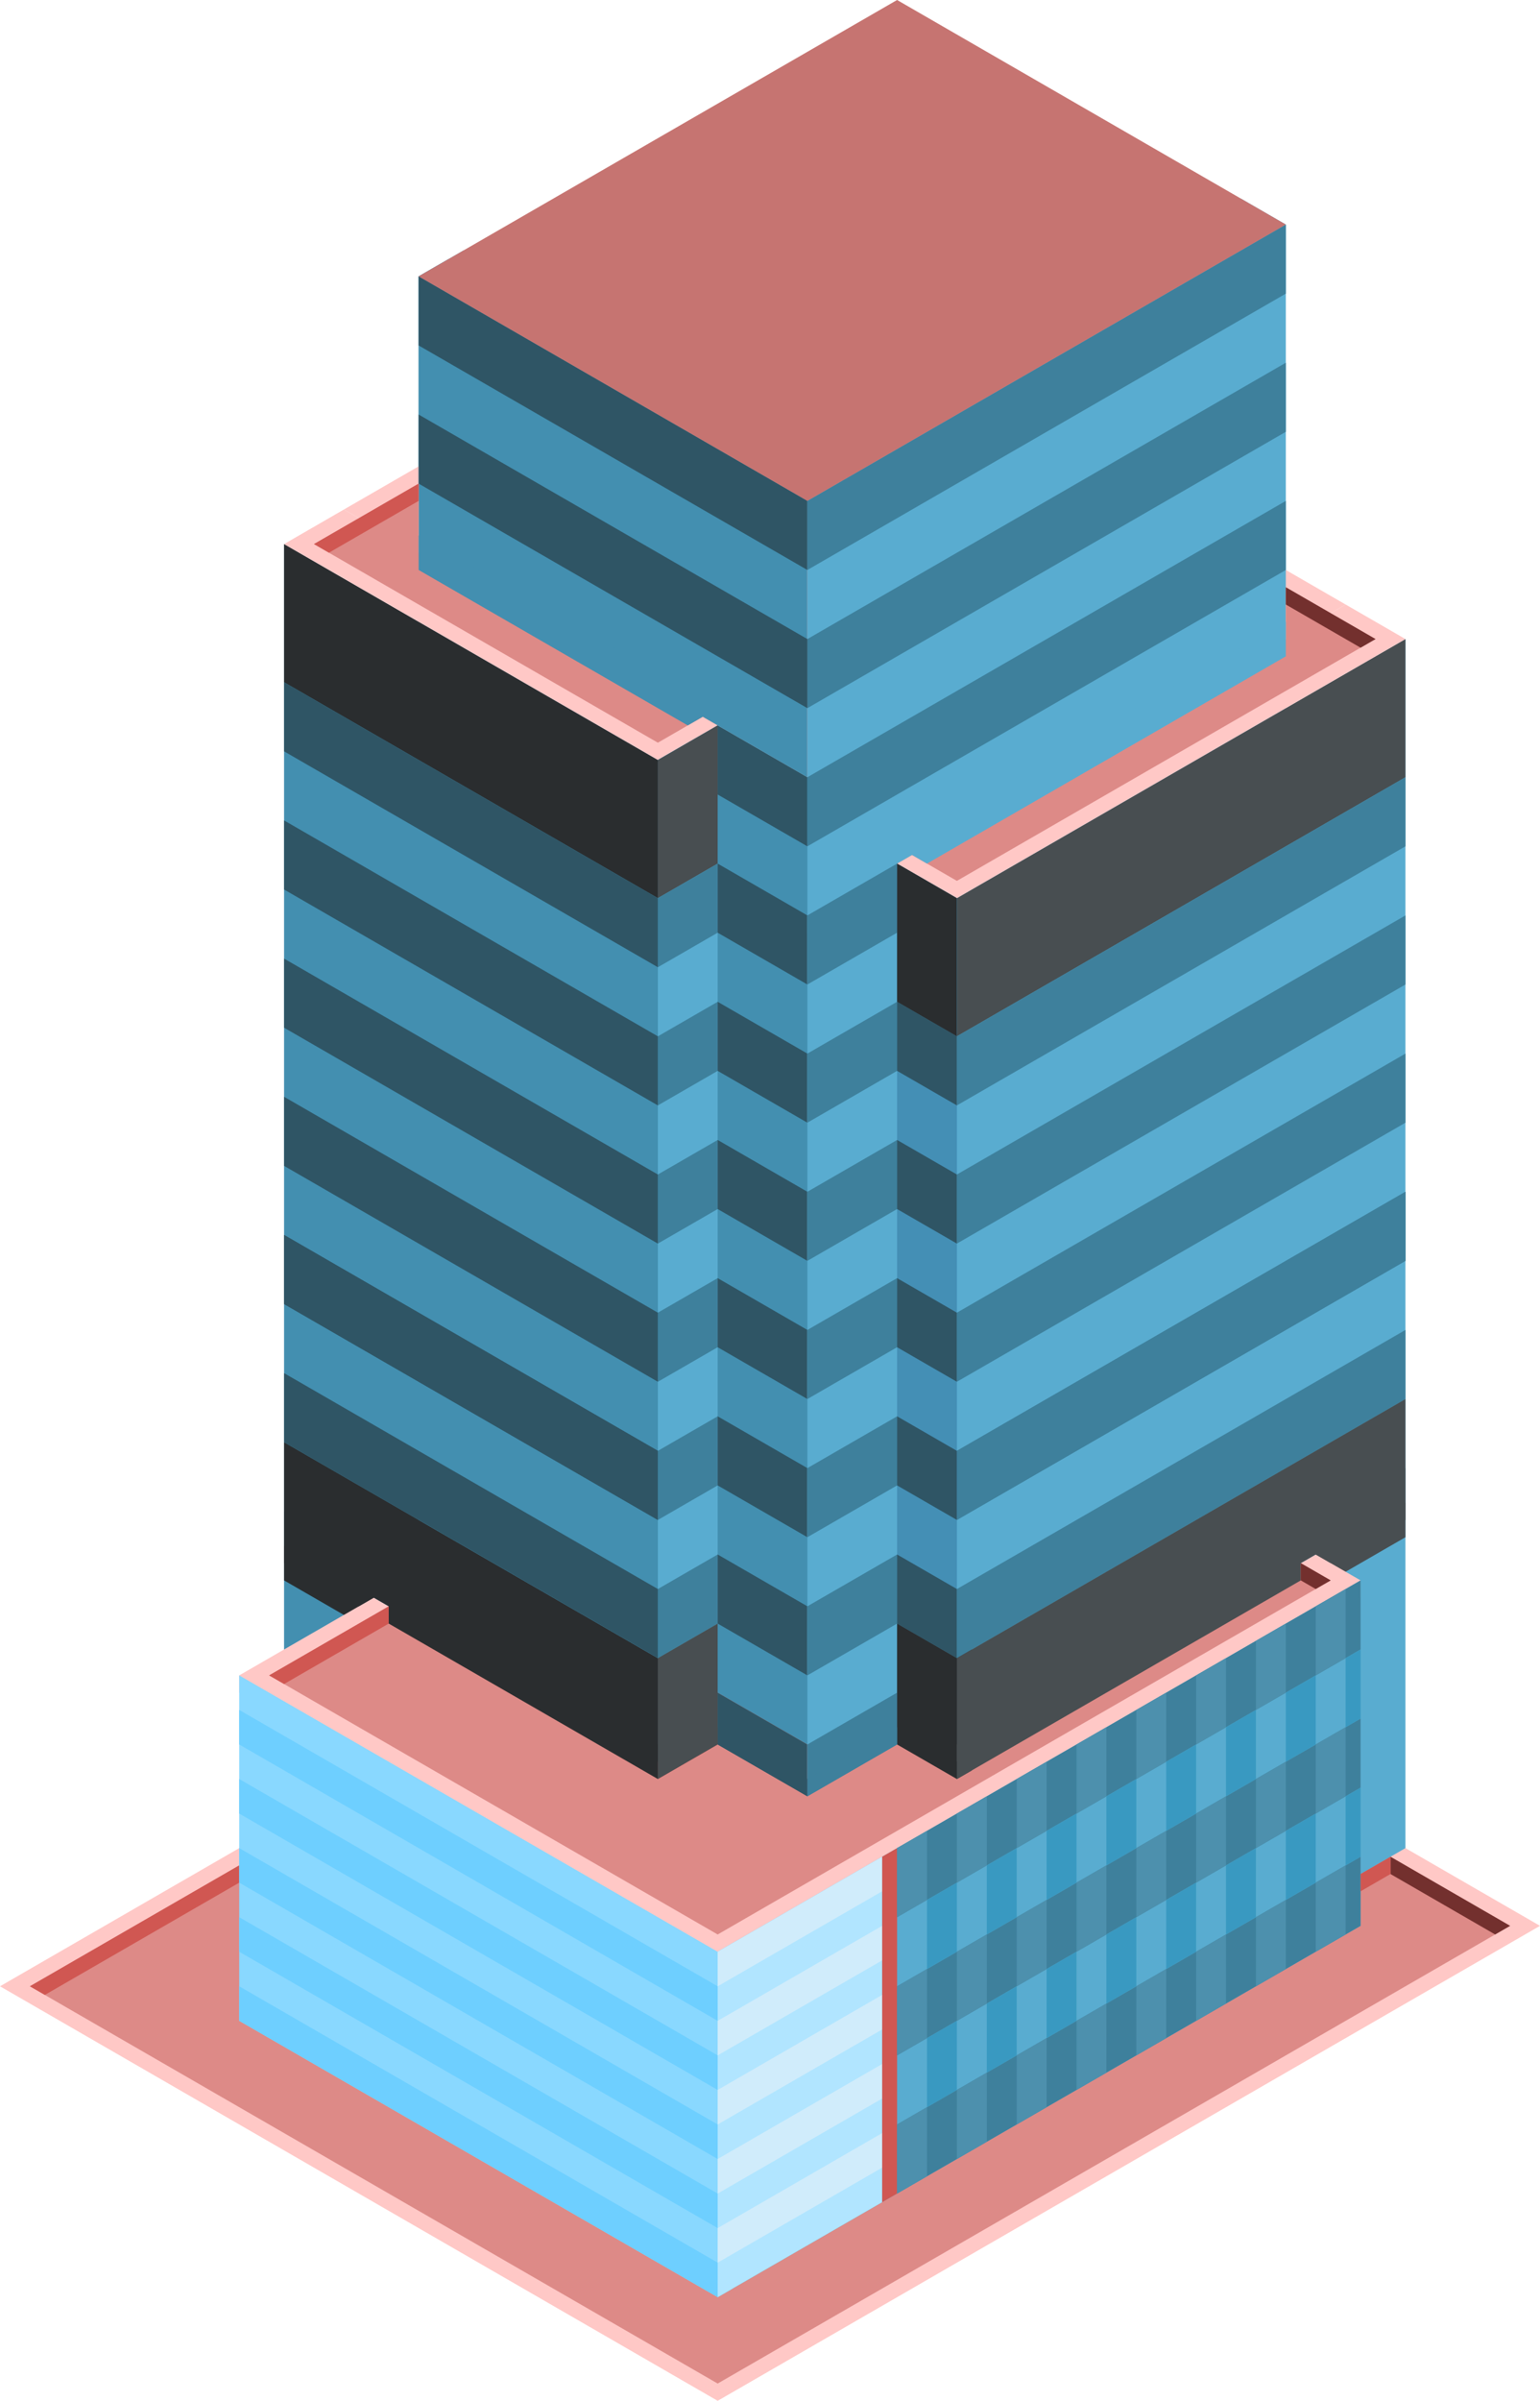 <svg id="Layer_1" data-name="Layer 1" xmlns="http://www.w3.org/2000/svg" viewBox="0 0 515 802.518">
  <defs>
    <style>
      .top-light {
        fill: #ffc8c6;
      }

      .top-prim {
        fill: #dd8a87;
      }

      .curtain-R-prim-light {
        fill: #59acd0;
      }

      .cls-1 {
        fill: #484e51;
      }

      .curtain-L-prim-light {
        fill: #438fb0;
      }

      .cls-2 {
        fill: #2a2d2f;
      }

      .curtain-L-prim-dark {
        fill: #2f5565;
      }

      .curtain-R-prim-dark {
        fill: #3e809c;
      }

      .cls-3 {
        fill: #89d8ff;
      }

      .cls-4 {
        fill: #448fb5;
      }

      .exterior-R-prim {
        fill: #d05752;
      }

      .exterior-L-prim {
        fill: #73302e;
      }

      .top-dark {
        fill: #c67471;
      }

      .cls-5 {
        fill: #b1e5ff;
      }

      .cls-6 {
        fill: #d0ecfb;
      }

      .cls-7 {
        fill: #6ecfff;
      }

      .curtain-R-prim-dark-light {
        fill: #4d90ad;
      }

      .curtain-R-prim-light-dark {
        fill: #3999c1;
      }
    </style>
  </defs>
  <title>Artboard 12</title>
  <g id="root">
    <path class="top-light" d="M0,663.953,275,505.182,515,643.746,240,802.518Z"/>
    <path class="top-prim" d="M240,796.744,505,643.746l-230-132.79L10,663.953Z"/>
    <path class="curtain-R-prim-light" d="M440,519.616v115.47l30-17.321v-115.47Z"/>
    <path class="cls-1" d="M470,490.748v23.094L430,536.936V513.842Z"/>
    <path class="curtain-L-prim-light" d="M130,536.936v115.47L95,632.199V516.729Z"/>
    <path class="top-light" d="M450,202.073,270,305.996,140,230.941,320,127.018Z"/>
    <path class="cls-2" d="M130,548.483V525.389L95,505.182v23.094Z"/>
    <path class="top-light" d="M455,528.276V534.05L240,658.18,80,565.804V560.03L295,435.9Z"/>
    <path class="top-prim" d="M90,560.03,295,441.674l150,86.602L240,646.633Z"/>
    <path class="curtain-L-prim-light" d="M220,254.035l5-2.887V586.011l-5,2.887L95,516.729V181.866Z"/>
    <path class="cls-2" d="M95,482.088v40.415l25,14.433,5-2.886,95,54.848,5-2.887V551.37l-5,2.887Z"/>
    <path class="curtain-L-prim-light" d="M150,86.603l120,69.282,10-5.773V577.351l-10,5.773L140,508.069V92.377Z"/>
    <path class="top-light" d="M115,170.319,275,77.943l155,89.489L270,259.808Z"/>
    <path class="curtain-R-prim-light" d="M415,66.396,270,150.112V311.77l160-92.376V75.056Z"/>
    <path class="curtain-L-prim-dark" d="M230,236.714v23.094l40,23.094V259.808Z"/>
    <path class="curtain-L-prim-dark" d="M230,375.278v23.094l40,23.094v-23.094Z"/>
    <path class="curtain-L-prim-dark" d="M230,421.466V444.56l40,23.094V444.56Z"/>
    <path class="curtain-L-prim-dark" d="M230,513.842V536.936l40,23.094V536.936Z"/>
    <path class="curtain-L-prim-dark" d="M230,282.902v23.094l40,23.094V305.996Z"/>
    <path class="curtain-L-prim-dark" d="M230,329.09v23.094l40,23.094V352.184Z"/>
    <path class="curtain-L-prim-dark" d="M230,467.654v23.094l40,23.094v-23.094Z"/>
    <path class="curtain-L-prim-dark" d="M230,560.03v17.321l40,23.094V583.124Z"/>
    <path class="cls-2" d="M95,181.866v46.188l125,72.169V254.035Z"/>
    <path class="curtain-L-prim-dark" d="M95,412.806V435.9l125,72.169V484.975Z"/>
    <path class="curtain-L-prim-dark" d="M95,458.994v23.094l125,72.169V531.163Z"/>
    <path class="curtain-L-prim-dark" d="M95,228.054v23.094L220,323.317V300.223Z"/>
    <path class="curtain-L-prim-dark" d="M95,274.242v23.094L220,369.505V346.411Z"/>
    <path class="curtain-L-prim-dark" d="M95,320.43v23.094L220,415.693V392.599Z"/>
    <path class="curtain-L-prim-dark" d="M95,412.806V435.9l125,72.169V484.975Z"/>
    <path class="curtain-L-prim-dark" d="M95,366.618V389.712l125,72.169V438.787Z"/>
    <path class="curtain-R-prim-light" d="M270,305.996V594.671l160-92.376V213.62Z"/>
    <path class="curtain-R-prim-light" d="M320,300.223l-5-2.887V586.011l5,2.887,150-86.603V213.62Z"/>
    <path class="curtain-R-prim-dark" d="M310,375.278v23.094l-40,23.094v-23.094Z"/>
    <path class="curtain-R-prim-light" d="M240,652.406V767.877L455,643.746V528.276Z"/>
    <path class="curtain-R-prim-dark" d="M310,421.466V444.56l-40,23.094V444.56Z"/>
    <path class="curtain-R-prim-dark" d="M310,513.842V536.936L270,560.03V536.936Z"/>
    <path class="curtain-R-prim-dark" d="M310,282.902v23.094L270,329.09V305.996Z"/>
    <path class="cls-1" d="M470,213.62v46.188L320,346.411V300.223Z"/>
    <path class="curtain-R-prim-dark" d="M470,259.808v23.094L320,369.505V346.411Z"/>
    <path class="curtain-R-prim-dark" d="M470,305.996V329.09L320,415.693V392.599Z"/>
    <path class="curtain-R-prim-dark" d="M470,398.372v23.094L320,508.069V484.975Z"/>
    <path class="curtain-R-prim-dark" d="M470,444.56v23.094L320,554.257V531.163Z"/>
    <path class="curtain-R-prim-dark" d="M455,528.276V551.37L300,640.859V617.765Z"/>
    <path class="curtain-R-prim-dark" d="M455,574.464v23.094L300,687.047V663.953Z"/>
    <path class="curtain-R-prim-dark" d="M455,620.652v23.094L300,733.235V710.141Z"/>
    <path class="curtain-R-prim-dark" d="M470,398.372v23.094L320,508.069V484.975Z"/>
    <path class="curtain-R-prim-dark" d="M470,352.184v23.094L320,461.881V438.787Z"/>
    <path class="cls-3" d="M240,652.406l5-2.886V764.99l-5,2.887L80,675.5V560.03Z"/>
    <path class="curtain-R-prim-dark" d="M310,329.09v23.094l-40,23.094V352.184Z"/>
    <path class="curtain-L-prim-light" d="M155,83.716l115,66.396V259.808L140,184.753V92.377Z"/>
    <path class="curtain-R-prim-dark" d="M310,467.654v23.094l-40,23.094v-23.094Z"/>
    <path class="curtain-R-prim-dark" d="M310,560.03v17.321l-40,23.094V583.124Z"/>
    <path class="cls-4" d="M320,300.223V588.898L300,577.351V288.676Z"/>
    <path class="top-light" d="M320,300.223,470,213.62l-20-11.547L300,288.676Z"/>
    <path class="top-light" d="M95,181.866l20-11.547,125,72.169-20,11.547Z"/>
    <path class="curtain-R-prim-light" d="M220,588.898l20-11.547V242.488l-20,11.547Z"/>
    <path class="top-prim" d="M235,239.601l-15,8.66L105,181.866l35-20.207v23.094Z"/>
    <path class="top-prim" d="M305,285.789l15,8.66L460,213.62,430,196.3v17.32Z"/>
    <path class="curtain-L-prim-dark" d="M300,334.864l20,11.547v23.094l-20-11.547Z"/>
    <path class="curtain-L-prim-dark" d="M300,381.052l20,11.547v23.094l-20-11.547Z"/>
    <path class="curtain-L-prim-dark" d="M300,473.428l20,11.547v23.094l-20-11.547Z"/>
    <path class="curtain-L-prim-dark" d="M300,427.24l20,11.547v23.094l-20-11.547Z"/>
    <path class="curtain-L-prim-dark" d="M300,519.616l20,11.547v23.094L300,542.71Z"/>
    <path class="cls-2" d="M300,542.71l20,11.547,5-2.887v40.415l-5,2.886-20-11.547Z"/>
    <path class="cls-2" d="M300,288.676l20,11.547v46.188l-20-11.547Z"/>
    <path class="cls-2" d="M300,381.052l20,11.547h0l-20-11.547Z"/>
    <path class="exterior-R-prim" d="M130,536.936v5.774L95,562.917l-5-2.887Z"/>
    <path class="cls-2" d="M130,531.163V542.71l90,51.961V583.124Z"/>
    <path class="curtain-L-prim-dark" d="M240,577.351v5.773l30,17.321V594.671Z"/>
    <path class="cls-1" d="M435,516.729v11.547L320,594.671V583.124Z"/>
    <path class="curtain-R-prim-dark" d="M270,600.445l30-17.321v-5.773l-30,17.32Z"/>
    <path class="exterior-R-prim" d="M220,594.671l20-11.547v-5.773l-20,11.547Z"/>
    <path class="exterior-L-prim" d="M435,528.276l5,2.887,5-2.887-10-5.773Z"/>
    <path class="exterior-L-prim" d="M465,620.652v5.774l35,20.207,5-2.887Z"/>
    <path class="exterior-R-prim" d="M10,663.953l70-40.414v5.773L15,666.84Z"/>
    <path class="exterior-R-prim" d="M455,632.199l10-5.773v-5.774l-10,5.774Z"/>
    <path class="exterior-R-prim" d="M140,161.659v5.773l-30,17.321-5-2.887Z"/>
    <path class="curtain-L-prim-light" d="M140,178.979v11.547l90,51.962,10-5.774Z"/>
    <path class="exterior-L-prim" d="M430,202.073l25,14.434,5-2.887L430,196.3Z"/>
    <path class="cls-1" d="M320,554.257v34.641L440,519.616l5,2.887,25-14.434V467.654Z"/>
    <path class="curtain-L-prim-dark" d="M140,92.377v23.094L270,190.526V167.432Z"/>
    <path class="curtain-R-prim-dark" d="M430,75.056V98.15L270,190.526V167.432Z"/>
    <path class="curtain-R-prim-dark" d="M430,121.244v23.094L270,236.714V213.62Z"/>
    <path class="cls-1" d="M220,300.223l20-11.547V242.488l-20,11.547Z"/>
    <path class="curtain-R-prim-dark" d="M220,323.317l20-11.547V288.676l-20,11.547Z"/>
    <path class="cls-1" d="M220,392.599l20-11.547h0l-20,11.547Z"/>
    <path class="curtain-R-prim-dark" d="M220,508.069l20-11.547V473.428l-20,11.547Z"/>
    <path class="curtain-R-prim-dark" d="M220,554.257l20-11.547V519.616l-20,11.547Z"/>
    <path class="curtain-R-prim-dark" d="M220,369.505l20-11.547V334.864l-20,11.547Z"/>
    <path class="curtain-R-prim-dark" d="M220,415.692l20-11.547V381.051l-20,11.547Z"/>
    <path class="curtain-R-prim-dark" d="M220,461.881l20-11.547V427.24l-20,11.547Z"/>
    <path class="cls-1" d="M220,594.671l20-11.547V542.71l-20,11.547Z"/>
    <path class="curtain-R-prim-dark" d="M430,167.432v23.094L270,282.902V259.808Z"/>
    <path class="curtain-L-prim-dark" d="M140,138.565v23.094L270,236.714V213.62Z"/>
    <path class="exterior-R-prim" d="M295,620.652l5-2.887v115.47l-5,2.887Z"/>
    <path id="anchor_140_167.431_290" class="top-dark" d="M270,167.432,430,75.056,300,0,140,92.377Z"/>
    <path class="cls-5" d="M240,767.876l55-31.754V620.652l-55,31.754Z"/>
    <path class="cls-6" d="M240,663.953l55-31.754V620.652l-55,31.754Z"/>
    <path class="cls-7" d="M240,675.5,80,583.124V571.577l160,92.376Z"/>
    <path class="cls-6" d="M240,710.141l55-31.754V666.84l-55,31.754Z"/>
    <path class="cls-7" d="M240,721.688,80,629.312V617.765l160,92.376Z"/>
    <path class="cls-6" d="M240,687.047l55-31.754V643.746L240,675.5Z"/>
    <path class="cls-7" d="M240,698.594,80,606.218V594.671l160,92.376Z"/>
    <path class="cls-6" d="M240,733.235l55-31.754V689.934l-55,31.754Z"/>
    <path class="cls-7" d="M240,744.782,80,652.406V640.859l160,92.376Z"/>
    <path class="cls-6" d="M240,756.33l55-31.755V713.028l-55,31.754Z"/>
    <path class="cls-7" d="M240,767.877,80,675.5V663.953l160,92.376Z"/>
    <path class="curtain-R-prim-dark-light" d="M300,640.859l10-5.773v-23.094l-10,5.773Z"/>
    <path class="curtain-R-prim-dark-light" d="M300,687.047l10-5.773V658.18l-10,5.773Z"/>
    <path class="curtain-R-prim-dark-light" d="M300,733.235l10-5.773V704.368l-10,5.773Z"/>
    <path class="curtain-R-prim-dark-light" d="M380,594.671l10-5.773V565.804l-10,5.773Z"/>
    <path class="curtain-R-prim-dark-light" d="M380,640.859l10-5.773v-23.094l-10,5.773Z"/>
    <path class="curtain-R-prim-dark-light" d="M380,687.047l10-5.773V658.18l-10,5.773Z"/>
    <path class="curtain-R-prim-dark-light" d="M340,617.765l10-5.773v-23.094l-10,5.773Z"/>
    <path class="curtain-R-prim-dark-light" d="M340,663.953l10-5.773v-23.094l-10,5.773Z"/>
    <path class="curtain-R-prim-dark-light" d="M340,710.141l10-5.773V681.274l-10,5.773Z"/>
    <path class="curtain-R-prim-dark-light" d="M420,571.577l10-5.773V542.71l-10,5.773Z"/>
    <path class="curtain-R-prim-dark-light" d="M420,617.765l10-5.773v-23.094l-10,5.773Z"/>
    <path class="curtain-R-prim-dark-light" d="M420,663.953l10-5.773v-23.094l-10,5.773Z"/>
    <path class="curtain-R-prim-dark-light" d="M320,629.312l10-5.773v-23.094l-10,5.773Z"/>
    <path class="curtain-R-prim-dark-light" d="M320,675.5l10-5.773v-23.094l-10,5.773Z"/>
    <path class="curtain-R-prim-dark-light" d="M320,721.688l10-5.773v-23.094l-10,5.773Z"/>
    <path class="curtain-R-prim-dark-light" d="M400,583.124l10-5.773V554.257l-10,5.773Z"/>
    <path class="curtain-R-prim-dark-light" d="M400,629.312l10-5.773v-23.094l-10,5.773Z"/>
    <path class="curtain-R-prim-dark-light" d="M400,675.5l10-5.773v-23.094l-10,5.773Z"/>
    <path class="curtain-R-prim-dark-light" d="M360,606.218l10-5.773V577.351l-10,5.773Z"/>
    <path class="curtain-R-prim-dark-light" d="M360,652.406l10-5.773v-23.094l-10,5.773Z"/>
    <path class="curtain-R-prim-dark-light" d="M360,698.594l10-5.773v-23.094L360,675.5Z"/>
    <path class="curtain-R-prim-dark-light" d="M440,560.03l10-5.773V531.163l-10,5.773Z"/>
    <path class="curtain-R-prim-light-dark" d="M310,658.18l10-5.774V629.312l-10,5.774Z"/>
    <path class="curtain-R-prim-light-dark" d="M390,611.992l10-5.774V583.124l-10,5.774Z"/>
    <path class="curtain-R-prim-light-dark" d="M350,635.086l10-5.774V606.218l-10,5.774Z"/>
    <path class="curtain-R-prim-light-dark" d="M430,588.898l10-5.774V560.03l-10,5.774Z"/>
    <path class="curtain-R-prim-light-dark" d="M330,646.633l10-5.774V617.765l-10,5.774Z"/>
    <path class="curtain-R-prim-light-dark" d="M410,600.445l10-5.774V571.577l-10,5.774Z"/>
    <path class="curtain-R-prim-light-dark" d="M370,623.539l10-5.774V594.671l-10,5.774Z"/>
    <path class="curtain-R-prim-light-dark" d="M450,577.351l5-2.887V551.37l-5,2.887Z"/>
    <path class="curtain-R-prim-light-dark" d="M310,704.368l10-5.774V675.5l-10,5.774Z"/>
    <path class="curtain-R-prim-light-dark" d="M390,658.18l10-5.774V629.312l-10,5.774Z"/>
    <path class="curtain-R-prim-light-dark" d="M350,681.274,360,675.5V652.406L350,658.18Z"/>
    <path class="curtain-R-prim-light-dark" d="M430,635.086l10-5.774V606.218l-10,5.774Z"/>
    <path class="curtain-R-prim-light-dark" d="M330,692.821l10-5.774V663.953l-10,5.774Z"/>
    <path class="curtain-R-prim-light-dark" d="M410,646.633l10-5.774V617.765l-10,5.774Z"/>
    <path class="curtain-R-prim-light-dark" d="M370,669.727l10-5.774V640.859l-10,5.774Z"/>
    <path class="curtain-R-prim-light-dark" d="M450,623.539l5-2.887V597.558l-5,2.887Z"/>
    <path class="curtain-R-prim-dark-light" d="M440,606.218l10-5.773V577.351l-10,5.773Z"/>
    <path class="curtain-R-prim-dark-light" d="M440,652.406l10-5.773v-23.094l-10,5.773Z"/>
    <path class="curtain-R-prim-light" d="M300,282.902l130-75.055v11.547L310,288.676Z"/>
  </g>
</svg>
